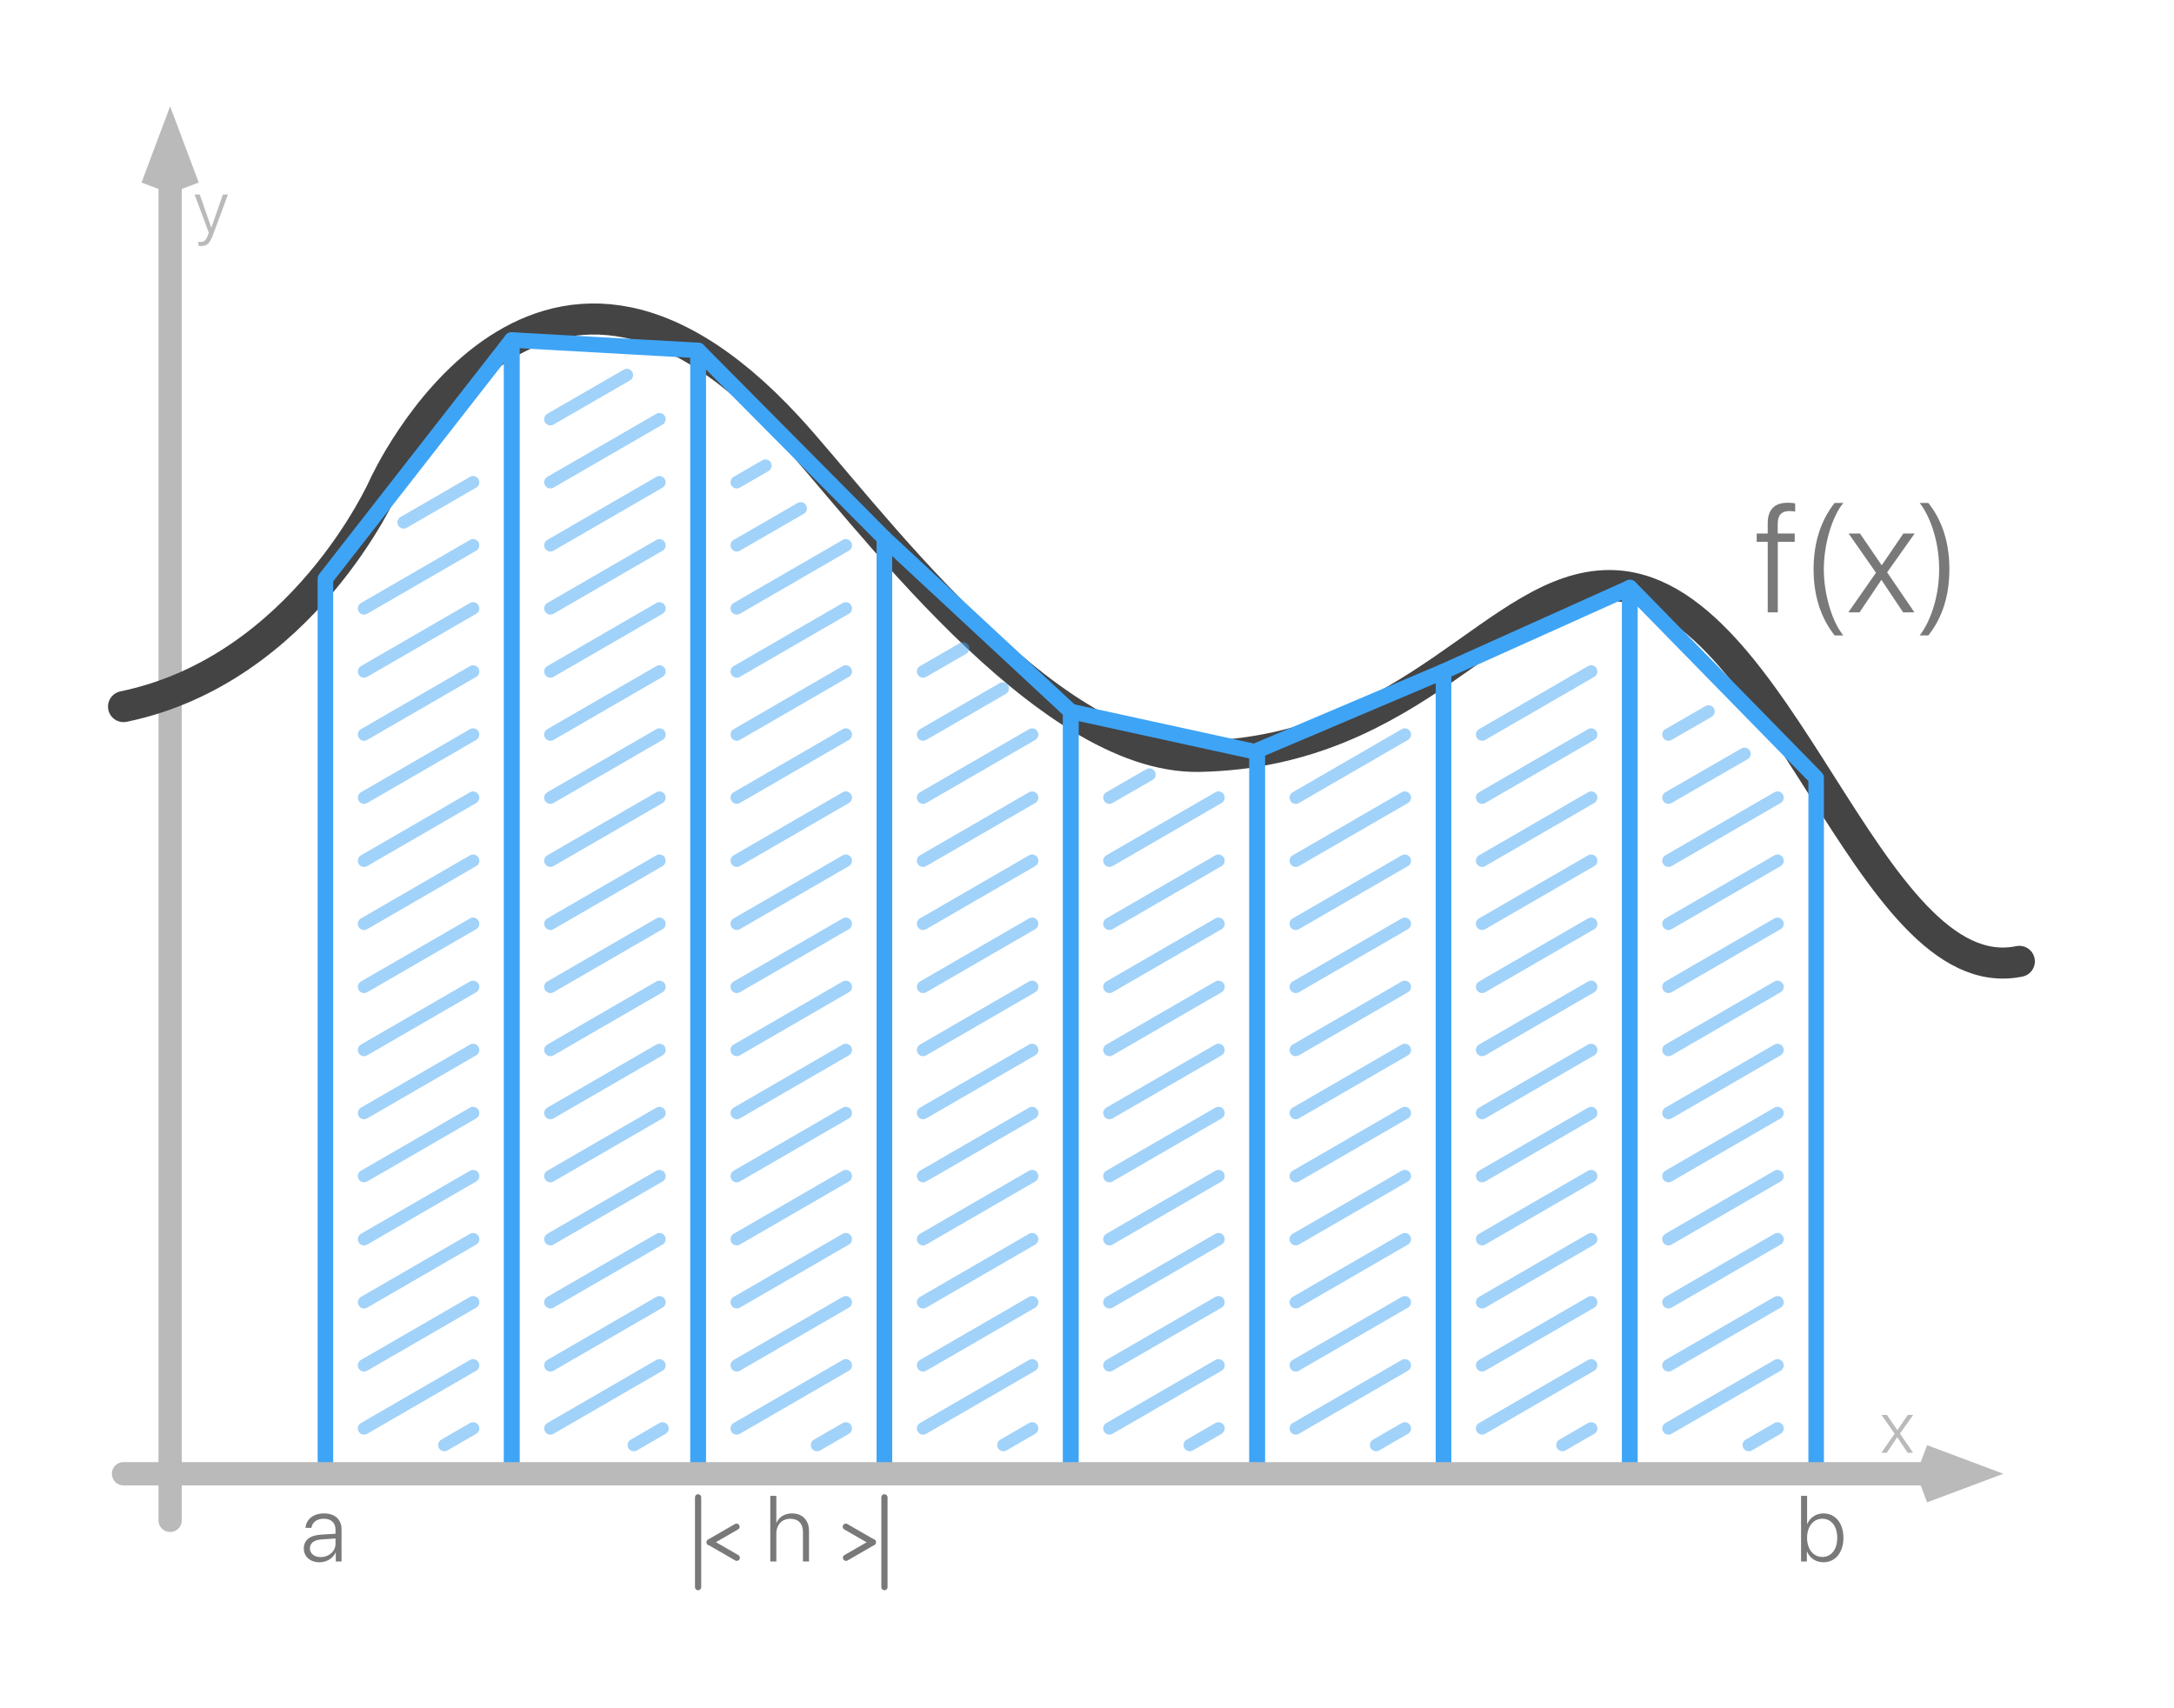 <?xml version="1.0" encoding="UTF-8"?>
<!DOCTYPE svg PUBLIC "-//W3C//DTD SVG 1.1//EN" "http://www.w3.org/Graphics/SVG/1.1/DTD/svg11.dtd">
<svg version="1.1" xmlns="http://www.w3.org/2000/svg" xmlns:xlink="http://www.w3.org/1999/xlink" x="0" y="0" width="1400" height="1100" viewBox="0, 0, 1400, 1100">
  <g id="Livello_1">
    <g>
      <path d="M109.556,120.2 L109.556,979" fill-opacity="0" stroke="#BABABA" stroke-width="15" stroke-linecap="round"/>
      <path d="M120.956,120.2 L109.556,89.8 L98.156,120.2 M109.556,120.2 L109.556,89.8" fill-opacity="0" stroke="#BABABA" stroke-width="15" stroke-opacity="1"/>
    </g>
    <path d="M391.556,357 L391.556,357" fill-opacity="0" stroke="#000000" stroke-width="7"/>
    <path d="M929.556,131 L929.556,131" fill-opacity="0" stroke="#000000" stroke-width="7"/>
    <path d="M79.556,455" fill-opacity="0" stroke="#000000" stroke-width="1"/>
    <path d="M79.556,455 C195.259,431.055 247.259,313.055 247.259,313.055 C247.259,313.055 344.409,98.634 507.259,275.055 C555.259,327.055 672.408,489.055 772.408,487.055 C911.556,484.272 964.131,377.055 1036.408,377.055 C1146.408,377.055 1202.408,639.055 1300.408,619.055" fill-opacity="0" stroke="#444444" stroke-width="20" stroke-linecap="round" stroke-linejoin="round"/>
    <path d="M209.556,372.667 L329.556,218.914 L329.556,949 L209.556,949 L209.556,372.667 z" fill-opacity="0" stroke="#3EA4F6" stroke-width="10" stroke-linejoin="round"/>
    <path d="M329.556,218.914 L449.556,225.661 L449.556,949 L329.556,949 L329.556,218.914 z" fill-opacity="0" stroke="#3EA4F6" stroke-width="10" stroke-linejoin="round"/>
    <path d="M449.556,225.661 L569.556,346.622 L569.556,949 L449.556,949 L449.556,225.661 z" fill-opacity="0" stroke="#3EA4F6" stroke-width="10" stroke-linejoin="round"/>
    <path d="M569.556,346.622 L689.556,458.145 L689.556,949 L569.556,949 L569.556,346.622 z" fill-opacity="0" stroke="#3EA4F6" stroke-width="10" stroke-linejoin="round"/>
    <path d="M689.556,458.146 L809.556,484.385 L809.556,949 L689.556,949 L689.556,458.146 z" fill-opacity="0" stroke="#3EA4F6" stroke-width="10" stroke-linejoin="round"/>
    <path d="M809.556,483.312 L929.556,432.385 L929.556,949 L809.556,949 L809.556,483.312 z" fill-opacity="0" stroke="#3EA4F6" stroke-width="10" stroke-linejoin="round"/>
    <path d="M929.556,432.385 L1049.556,378.415 L1049.556,949 L929.556,949 L929.556,432.385 z" fill-opacity="0" stroke="#3EA4F6" stroke-width="10" stroke-linejoin="round"/>
    <path d="M1049.556,378.29 L1169.556,500.911 L1169.556,949 L1049.556,949 L1049.556,378.29 z" fill-opacity="0" stroke="#3EA4F6" stroke-width="10" stroke-linejoin="round"/>
    <g>
      <path d="M1238.356,949 L79.556,949" fill-opacity="0" stroke="#BABABA" stroke-width="15" stroke-linecap="round"/>
      <path d="M1238.356,960.4 L1268.756,949 L1238.356,937.6 M1238.356,949 L1268.756,949" fill-opacity="0" stroke="#BABABA" stroke-width="15" stroke-opacity="1"/>
    </g>
    <path d="M234.445,594.86 L304.668,554.241" fill-opacity="0" stroke="#44A6F3" stroke-width="8" stroke-opacity="0.503" stroke-linecap="round"/>
    <path d="M234.445,635.478 L304.668,594.86" fill-opacity="0" stroke="#44A6F3" stroke-width="8" stroke-opacity="0.503" stroke-linecap="round"/>
    <path d="M234.445,676.097 L304.668,635.478" fill-opacity="0" stroke="#44A6F3" stroke-width="8" stroke-opacity="0.503" stroke-linecap="round"/>
    <path d="M234.445,716.716 L304.668,676.097" fill-opacity="0" stroke="#44A6F3" stroke-width="8" stroke-opacity="0.503" stroke-linecap="round"/>
    <path d="M234.445,757.334 L304.668,716.716" fill-opacity="0" stroke="#44A6F3" stroke-width="8" stroke-opacity="0.503" stroke-linecap="round"/>
    <path d="M234.445,797.953 L304.668,757.334" fill-opacity="0" stroke="#44A6F3" stroke-width="8" stroke-opacity="0.503" stroke-linecap="round"/>
    <path d="M234.445,838.571 L304.668,797.953" fill-opacity="0" stroke="#44A6F3" stroke-width="8" stroke-opacity="0.503" stroke-linecap="round"/>
    <path d="M234.445,879.19 L304.668,838.571" fill-opacity="0" stroke="#44A6F3" stroke-width="8" stroke-opacity="0.503" stroke-linecap="round"/>
    <path d="M234.445,919.809 L304.668,879.19" fill-opacity="0" stroke="#44A6F3" stroke-width="8" stroke-opacity="0.503" stroke-linecap="round"/>
    <path d="M234.445,473.004 L304.668,432.385" fill-opacity="0" stroke="#44A6F3" stroke-width="8" stroke-opacity="0.503" stroke-linecap="round"/>
    <path d="M234.445,513.623 L304.668,473.004" fill-opacity="0" stroke="#44A6F3" stroke-width="8" stroke-opacity="0.503" stroke-linecap="round"/>
    <path d="M234.445,554.241 L304.668,513.623" fill-opacity="0" stroke="#44A6F3" stroke-width="8" stroke-opacity="0.503" stroke-linecap="round"/>
    <path d="M354.445,594.86 L424.668,554.241" fill-opacity="0" stroke="#44A6F3" stroke-width="8" stroke-opacity="0.503" stroke-linecap="round"/>
    <path d="M354.445,635.478 L424.668,594.86" fill-opacity="0" stroke="#44A6F3" stroke-width="8" stroke-opacity="0.503" stroke-linecap="round"/>
    <path d="M354.445,676.097 L424.668,635.478" fill-opacity="0" stroke="#44A6F3" stroke-width="8" stroke-opacity="0.503" stroke-linecap="round"/>
    <path d="M354.445,716.716 L424.668,676.097" fill-opacity="0" stroke="#44A6F3" stroke-width="8" stroke-opacity="0.503" stroke-linecap="round"/>
    <path d="M354.445,757.334 L424.668,716.716" fill-opacity="0" stroke="#44A6F3" stroke-width="8" stroke-opacity="0.503" stroke-linecap="round"/>
    <path d="M354.445,797.953 L424.668,757.334" fill-opacity="0" stroke="#44A6F3" stroke-width="8" stroke-opacity="0.503" stroke-linecap="round"/>
    <path d="M354.445,838.571 L424.668,797.953" fill-opacity="0" stroke="#44A6F3" stroke-width="8" stroke-opacity="0.503" stroke-linecap="round"/>
    <path d="M354.445,879.19 L424.668,838.571" fill-opacity="0" stroke="#44A6F3" stroke-width="8" stroke-opacity="0.503" stroke-linecap="round"/>
    <path d="M354.445,919.809 L424.668,879.19" fill-opacity="0" stroke="#44A6F3" stroke-width="8" stroke-opacity="0.503" stroke-linecap="round"/>
    <path d="M354.445,473.004 L424.668,432.385" fill-opacity="0" stroke="#44A6F3" stroke-width="8" stroke-opacity="0.503" stroke-linecap="round"/>
    <path d="M354.445,513.623 L424.668,473.004" fill-opacity="0" stroke="#44A6F3" stroke-width="8" stroke-opacity="0.503" stroke-linecap="round"/>
    <path d="M354.445,554.241 L424.668,513.623" fill-opacity="0" stroke="#44A6F3" stroke-width="8" stroke-opacity="0.503" stroke-linecap="round"/>
    <path d="M474.445,594.86 L544.668,554.241" fill-opacity="0" stroke="#44A6F3" stroke-width="8" stroke-opacity="0.503" stroke-linecap="round"/>
    <path d="M474.445,635.478 L544.668,594.86" fill-opacity="0" stroke="#44A6F3" stroke-width="8" stroke-opacity="0.503" stroke-linecap="round"/>
    <path d="M474.445,676.097 L544.668,635.478" fill-opacity="0" stroke="#44A6F3" stroke-width="8" stroke-opacity="0.503" stroke-linecap="round"/>
    <path d="M474.445,716.716 L544.668,676.097" fill-opacity="0" stroke="#44A6F3" stroke-width="8" stroke-opacity="0.503" stroke-linecap="round"/>
    <path d="M474.445,757.334 L544.668,716.716" fill-opacity="0" stroke="#44A6F3" stroke-width="8" stroke-opacity="0.503" stroke-linecap="round"/>
    <path d="M474.445,797.953 L544.668,757.334" fill-opacity="0" stroke="#44A6F3" stroke-width="8" stroke-opacity="0.503" stroke-linecap="round"/>
    <path d="M474.445,838.571 L544.668,797.953" fill-opacity="0" stroke="#44A6F3" stroke-width="8" stroke-opacity="0.503" stroke-linecap="round"/>
    <path d="M474.445,879.19 L544.668,838.571" fill-opacity="0" stroke="#44A6F3" stroke-width="8" stroke-opacity="0.503" stroke-linecap="round"/>
    <path d="M474.445,919.809 L544.668,879.19" fill-opacity="0" stroke="#44A6F3" stroke-width="8" stroke-opacity="0.503" stroke-linecap="round"/>
    <path d="M474.445,473.004 L544.668,432.385" fill-opacity="0" stroke="#44A6F3" stroke-width="8" stroke-opacity="0.503" stroke-linecap="round"/>
    <path d="M474.445,513.623 L544.668,473.004" fill-opacity="0" stroke="#44A6F3" stroke-width="8" stroke-opacity="0.503" stroke-linecap="round"/>
    <path d="M474.445,554.241 L544.668,513.623" fill-opacity="0" stroke="#44A6F3" stroke-width="8" stroke-opacity="0.503" stroke-linecap="round"/>
    <path d="M594.445,594.86 L664.668,554.241" fill-opacity="0" stroke="#44A6F3" stroke-width="8" stroke-opacity="0.503" stroke-linecap="round"/>
    <path d="M594.445,635.478 L664.668,594.86" fill-opacity="0" stroke="#44A6F3" stroke-width="8" stroke-opacity="0.503" stroke-linecap="round"/>
    <path d="M594.445,676.097 L664.668,635.478" fill-opacity="0" stroke="#44A6F3" stroke-width="8" stroke-opacity="0.503" stroke-linecap="round"/>
    <path d="M594.445,716.716 L664.668,676.097" fill-opacity="0" stroke="#44A6F3" stroke-width="8" stroke-opacity="0.503" stroke-linecap="round"/>
    <path d="M594.445,757.334 L664.668,716.716" fill-opacity="0" stroke="#44A6F3" stroke-width="8" stroke-opacity="0.503" stroke-linecap="round"/>
    <path d="M594.445,797.953 L664.668,757.334" fill-opacity="0" stroke="#44A6F3" stroke-width="8" stroke-opacity="0.503" stroke-linecap="round"/>
    <path d="M594.445,838.571 L664.668,797.953" fill-opacity="0" stroke="#44A6F3" stroke-width="8" stroke-opacity="0.503" stroke-linecap="round"/>
    <path d="M594.445,879.19 L664.668,838.571" fill-opacity="0" stroke="#44A6F3" stroke-width="8" stroke-opacity="0.503" stroke-linecap="round"/>
    <path d="M594.445,919.809 L664.668,879.19" fill-opacity="0" stroke="#44A6F3" stroke-width="8" stroke-opacity="0.503" stroke-linecap="round"/>
    <path d="M594.445,473.004 L645.748,443.352" fill-opacity="0" stroke="#44A6F3" stroke-width="8" stroke-opacity="0.503" stroke-linecap="round"/>
    <path d="M594.445,513.623 L664.668,473.004" fill-opacity="0" stroke="#44A6F3" stroke-width="8" stroke-opacity="0.503" stroke-linecap="round"/>
    <path d="M594.445,554.241 L664.668,513.623" fill-opacity="0" stroke="#44A6F3" stroke-width="8" stroke-opacity="0.503" stroke-linecap="round"/>
    <path d="M714.445,594.86 L784.668,554.241" fill-opacity="0" stroke="#44A6F3" stroke-width="8" stroke-opacity="0.503" stroke-linecap="round"/>
    <path d="M714.445,635.478 L784.668,594.86" fill-opacity="0" stroke="#44A6F3" stroke-width="8" stroke-opacity="0.503" stroke-linecap="round"/>
    <path d="M714.445,676.097 L784.668,635.478" fill-opacity="0" stroke="#44A6F3" stroke-width="8" stroke-opacity="0.503" stroke-linecap="round"/>
    <path d="M714.445,716.716 L784.668,676.097" fill-opacity="0" stroke="#44A6F3" stroke-width="8" stroke-opacity="0.503" stroke-linecap="round"/>
    <path d="M714.445,757.334 L784.668,716.716" fill-opacity="0" stroke="#44A6F3" stroke-width="8" stroke-opacity="0.503" stroke-linecap="round"/>
    <path d="M714.445,797.953 L784.668,757.334" fill-opacity="0" stroke="#44A6F3" stroke-width="8" stroke-opacity="0.503" stroke-linecap="round"/>
    <path d="M714.445,838.571 L784.668,797.953" fill-opacity="0" stroke="#44A6F3" stroke-width="8" stroke-opacity="0.503" stroke-linecap="round"/>
    <path d="M714.445,879.19 L784.668,838.571" fill-opacity="0" stroke="#44A6F3" stroke-width="8" stroke-opacity="0.503" stroke-linecap="round"/>
    <path d="M714.445,919.809 L784.668,879.19" fill-opacity="0" stroke="#44A6F3" stroke-width="8" stroke-opacity="0.503" stroke-linecap="round"/>
    <path d="M714.445,554.241 L784.668,513.623" fill-opacity="0" stroke="#44A6F3" stroke-width="8" stroke-opacity="0.503" stroke-linecap="round"/>
    <path d="M834.445,594.86 L904.668,554.241" fill-opacity="0" stroke="#44A6F3" stroke-width="8" stroke-opacity="0.503" stroke-linecap="round"/>
    <path d="M834.445,635.478 L904.668,594.86" fill-opacity="0" stroke="#44A6F3" stroke-width="8" stroke-opacity="0.503" stroke-linecap="round"/>
    <path d="M834.445,676.097 L904.668,635.478" fill-opacity="0" stroke="#44A6F3" stroke-width="8" stroke-opacity="0.503" stroke-linecap="round"/>
    <path d="M834.445,716.716 L904.668,676.097" fill-opacity="0" stroke="#44A6F3" stroke-width="8" stroke-opacity="0.503" stroke-linecap="round"/>
    <path d="M834.445,757.334 L904.668,716.716" fill-opacity="0" stroke="#44A6F3" stroke-width="8" stroke-opacity="0.503" stroke-linecap="round"/>
    <path d="M834.445,797.953 L904.668,757.334" fill-opacity="0" stroke="#44A6F3" stroke-width="8" stroke-opacity="0.503" stroke-linecap="round"/>
    <path d="M834.445,838.571 L904.668,797.953" fill-opacity="0" stroke="#44A6F3" stroke-width="8" stroke-opacity="0.503" stroke-linecap="round"/>
    <path d="M834.445,879.19 L904.668,838.571" fill-opacity="0" stroke="#44A6F3" stroke-width="8" stroke-opacity="0.503" stroke-linecap="round"/>
    <path d="M834.445,919.809 L904.668,879.19" fill-opacity="0" stroke="#44A6F3" stroke-width="8" stroke-opacity="0.503" stroke-linecap="round"/>
    <path d="M834.445,513.623 L904.668,473.004" fill-opacity="0" stroke="#44A6F3" stroke-width="8" stroke-opacity="0.503" stroke-linecap="round"/>
    <path d="M834.445,554.241 L904.668,513.623" fill-opacity="0" stroke="#44A6F3" stroke-width="8" stroke-opacity="0.503" stroke-linecap="round"/>
    <path d="M954.445,594.86 L1024.668,554.241" fill-opacity="0" stroke="#44A6F3" stroke-width="8" stroke-opacity="0.503" stroke-linecap="round"/>
    <path d="M954.445,635.478 L1024.668,594.86" fill-opacity="0" stroke="#44A6F3" stroke-width="8" stroke-opacity="0.503" stroke-linecap="round"/>
    <path d="M954.445,676.097 L1024.668,635.478" fill-opacity="0" stroke="#44A6F3" stroke-width="8" stroke-opacity="0.503" stroke-linecap="round"/>
    <path d="M954.445,716.716 L1024.668,676.097" fill-opacity="0" stroke="#44A6F3" stroke-width="8" stroke-opacity="0.503" stroke-linecap="round"/>
    <path d="M954.445,757.334 L1024.668,716.716" fill-opacity="0" stroke="#44A6F3" stroke-width="8" stroke-opacity="0.503" stroke-linecap="round"/>
    <path d="M954.445,797.953 L1024.668,757.334" fill-opacity="0" stroke="#44A6F3" stroke-width="8" stroke-opacity="0.503" stroke-linecap="round"/>
    <path d="M954.445,838.571 L1024.668,797.953" fill-opacity="0" stroke="#44A6F3" stroke-width="8" stroke-opacity="0.503" stroke-linecap="round"/>
    <path d="M954.445,879.19 L1024.668,838.571" fill-opacity="0" stroke="#44A6F3" stroke-width="8" stroke-opacity="0.503" stroke-linecap="round"/>
    <path d="M954.445,919.809 L1024.668,879.19" fill-opacity="0" stroke="#44A6F3" stroke-width="8" stroke-opacity="0.503" stroke-linecap="round"/>
    <path d="M954.445,473.004 L1024.668,432.385" fill-opacity="0" stroke="#44A6F3" stroke-width="8" stroke-opacity="0.503" stroke-linecap="round"/>
    <path d="M954.445,513.623 L1024.668,473.004" fill-opacity="0" stroke="#44A6F3" stroke-width="8" stroke-opacity="0.503" stroke-linecap="round"/>
    <path d="M954.445,554.241 L1024.668,513.623" fill-opacity="0" stroke="#44A6F3" stroke-width="8" stroke-opacity="0.503" stroke-linecap="round"/>
    <path d="M1074.445,594.86 L1144.668,554.241" fill-opacity="0" stroke="#44A6F3" stroke-width="8" stroke-opacity="0.503" stroke-linecap="round"/>
    <path d="M1074.445,635.478 L1144.668,594.86" fill-opacity="0" stroke="#44A6F3" stroke-width="8" stroke-opacity="0.503" stroke-linecap="round"/>
    <path d="M1074.445,676.097 L1144.668,635.478" fill-opacity="0" stroke="#44A6F3" stroke-width="8" stroke-opacity="0.503" stroke-linecap="round"/>
    <path d="M1074.445,716.716 L1144.668,676.097" fill-opacity="0" stroke="#44A6F3" stroke-width="8" stroke-opacity="0.503" stroke-linecap="round"/>
    <path d="M1074.445,757.334 L1144.668,716.716" fill-opacity="0" stroke="#44A6F3" stroke-width="8" stroke-opacity="0.503" stroke-linecap="round"/>
    <path d="M1074.445,797.953 L1144.668,757.334" fill-opacity="0" stroke="#44A6F3" stroke-width="8" stroke-opacity="0.503" stroke-linecap="round"/>
    <path d="M1074.445,838.571 L1144.668,797.953" fill-opacity="0" stroke="#44A6F3" stroke-width="8" stroke-opacity="0.503" stroke-linecap="round"/>
    <path d="M1074.445,879.19 L1144.668,838.571" fill-opacity="0" stroke="#44A6F3" stroke-width="8" stroke-opacity="0.503" stroke-linecap="round"/>
    <path d="M1074.445,919.809 L1144.668,879.19" fill-opacity="0" stroke="#44A6F3" stroke-width="8" stroke-opacity="0.503" stroke-linecap="round"/>
    <path d="M1074.444,473.004 L1100.213,458.145" fill-opacity="0" stroke="#44A6F3" stroke-width="8" stroke-opacity="0.503" stroke-linecap="round"/>
    <path d="M1074.444,513.622 L1123.413,485.406" fill-opacity="0" stroke="#44A6F3" stroke-width="8" stroke-opacity="0.503" stroke-linecap="round"/>
    <path d="M1074.445,554.241 L1144.668,513.623" fill-opacity="0" stroke="#44A6F3" stroke-width="8" stroke-opacity="0.503" stroke-linecap="round"/>
    <path d="M714.445,513.623 L740.214,498.764" fill-opacity="0" stroke="#44A6F3" stroke-width="8" stroke-opacity="0.503" stroke-linecap="round"/>
    <path d="M594.445,432.385 L620.214,417.527" fill-opacity="0" stroke="#44A6F3" stroke-width="8" stroke-opacity="0.503" stroke-linecap="round"/>
    <path d="M474.445,351.148 L515.64,327.367" fill-opacity="0" stroke="#44A6F3" stroke-width="8" stroke-opacity="0.503" stroke-linecap="round"/>
    <path d="M474.445,391.767 L544.668,351.148" fill-opacity="0" stroke="#44A6F3" stroke-width="8" stroke-opacity="0.503" stroke-linecap="round"/>
    <path d="M474.445,432.385 L544.668,391.767" fill-opacity="0" stroke="#44A6F3" stroke-width="8" stroke-opacity="0.503" stroke-linecap="round"/>
    <path d="M474.445,310.53 L492.945,299.829" fill-opacity="0" stroke="#44A6F3" stroke-width="8" stroke-opacity="0.503" stroke-linecap="round"/>
    <path d="M354.445,391.767 L424.668,351.148" fill-opacity="0" stroke="#44A6F3" stroke-width="8" stroke-opacity="0.503" stroke-linecap="round"/>
    <path d="M354.445,432.385 L424.668,391.767" fill-opacity="0" stroke="#44A6F3" stroke-width="8" stroke-opacity="0.503" stroke-linecap="round"/>
    <path d="M259.943,336.373 L304.668,310.53" fill-opacity="0" stroke="#44A6F3" stroke-width="8" stroke-opacity="0.503" stroke-linecap="round"/>
    <path d="M234.445,391.767 L304.668,351.148" fill-opacity="0" stroke="#44A6F3" stroke-width="8" stroke-opacity="0.503" stroke-linecap="round"/>
    <path d="M234.445,432.385 L304.668,391.767" fill-opacity="0" stroke="#44A6F3" stroke-width="8" stroke-opacity="0.503" stroke-linecap="round"/>
    <path d="M354.445,351.148 L424.668,310.53" fill-opacity="0" stroke="#44A6F3" stroke-width="8" stroke-opacity="0.503" stroke-linecap="round"/>
    <path d="M354.445,310.53 L424.668,269.911" fill-opacity="0" stroke="#44A6F3" stroke-width="8" stroke-opacity="0.503" stroke-linecap="round"/>
    <path d="M354.445,269.911 L403.701,241.492" fill-opacity="0" stroke="#44A6F3" stroke-width="8" stroke-opacity="0.503" stroke-linecap="round"/>
    <path d="M286.168,930.509 L304.668,919.809" fill-opacity="0" stroke="#44A6F3" stroke-width="8" stroke-opacity="0.503" stroke-linecap="round"/>
    <path d="M408.168,930.509 L426.668,919.809" fill-opacity="0" stroke="#44A6F3" stroke-width="8" stroke-opacity="0.503" stroke-linecap="round"/>
    <path d="M526.168,930.509 L544.668,919.809" fill-opacity="0" stroke="#44A6F3" stroke-width="8" stroke-opacity="0.503" stroke-linecap="round"/>
    <path d="M646.168,930.509 L664.668,919.809" fill-opacity="0" stroke="#44A6F3" stroke-width="8" stroke-opacity="0.503" stroke-linecap="round"/>
    <path d="M766.168,930.509 L784.668,919.809" fill-opacity="0" stroke="#44A6F3" stroke-width="8" stroke-opacity="0.503" stroke-linecap="round"/>
    <path d="M886.168,930.509 L904.668,919.809" fill-opacity="0" stroke="#44A6F3" stroke-width="8" stroke-opacity="0.503" stroke-linecap="round"/>
    <path d="M1006.168,930.509 L1024.668,919.809" fill-opacity="0" stroke="#44A6F3" stroke-width="8" stroke-opacity="0.503" stroke-linecap="round"/>
    <path d="M1126.168,930.509 L1144.668,919.809" fill-opacity="0" stroke="#44A6F3" stroke-width="8" stroke-opacity="0.503" stroke-linecap="round"/>
    <path d="M1138.362,394.329 L1144.856,394.329 L1144.856,348.919 L1155.744,348.919 L1155.744,343.548 L1144.807,343.548 L1144.807,337.249 C1144.807,331.585 1147.395,329.095 1152.278,329.095 C1153.645,329.095 1155.012,329.241 1156.037,329.437 L1156.037,324.114 C1154.963,323.919 1153.108,323.724 1151.35,323.724 C1142.854,323.724 1138.362,327.923 1138.362,337.103 L1138.362,343.548 L1131.281,343.548 L1131.281,348.919 L1138.362,348.919 z" fill="#797979"/>
    <path d="M1167.903,366.546 C1167.903,383.294 1172.346,397.601 1181.428,409.173 L1187.043,409.173 C1179.67,400.189 1174.494,382.366 1174.494,366.546 C1174.494,350.726 1179.67,332.855 1187.043,323.87 L1181.428,323.87 C1172.346,335.443 1167.903,349.798 1167.903,366.546 z" fill="#797979"/>
    <path d="M1211.653,373.48 L1225.569,394.329 L1232.844,394.329 L1215.266,368.548 L1232.99,343.548 L1225.715,343.548 L1211.848,363.909 L1211.701,363.909 L1197.785,343.548 L1190.461,343.548 L1208.088,368.792 L1190.266,394.329 L1197.492,394.329 L1211.506,373.48 z" fill="#797979"/>
    <path d="M1255.354,366.546 C1255.354,346.136 1248.86,332.855 1241.828,323.87 L1236.213,323.87 C1241.731,330.706 1248.762,346.478 1248.762,366.546 C1248.762,386.614 1241.731,402.337 1236.213,409.173 L1241.828,409.173 C1248.86,400.189 1255.354,386.956 1255.354,366.546 z" fill="#797979"/>
    <path d="M206.544,1002.658 C202.413,1002.658 199.571,1000.373 199.571,997.062 C199.571,993.693 202.237,991.613 207.042,991.291 L216.065,990.676 L216.065,994.045 C216.065,998.879 211.876,1002.658 206.544,1002.658 z M205.753,1005.998 C210.294,1005.998 214.454,1003.479 216.153,999.699 L216.241,999.699 L216.241,1005.5 L219.933,1005.5 L219.933,984.641 C219.933,978.43 215.567,974.533 208.624,974.533 C201.681,974.533 197.198,978.4 196.759,983.85 L200.509,983.85 C201.183,980.158 204.054,977.961 208.536,977.961 C213.282,977.961 216.065,980.598 216.065,984.992 L216.065,987.629 L206.573,988.215 C199.542,988.684 195.646,991.848 195.646,997.062 C195.646,1002.395 199.747,1005.998 205.753,1005.998 z" fill="#797979"/>
    <path d="M1174.226,1005.998 C1181.902,1005.998 1187.117,999.758 1187.117,990.266 C1187.117,980.773 1181.902,974.533 1174.255,974.533 C1169.48,974.533 1165.554,977.199 1163.826,981.389 L1163.738,981.389 L1163.738,963.225 L1159.841,963.225 L1159.841,1005.5 L1163.562,1005.5 L1163.562,999.055 L1163.65,999.055 C1165.466,1003.332 1169.363,1005.998 1174.226,1005.998 z M1173.494,977.961 C1179.353,977.961 1183.132,982.824 1183.132,990.266 C1183.132,997.736 1179.353,1002.57 1173.494,1002.57 C1167.752,1002.57 1163.709,997.59 1163.709,990.266 C1163.709,982.971 1167.781,977.961 1173.494,977.961 z" fill="#797979"/>
    <path d="M496.048,1005.5 L499.945,1005.5 L499.945,987.57 C499.945,981.828 503.49,977.99 508.968,977.99 C514.125,977.99 517.084,981.184 517.084,986.457 L517.084,1005.5 L520.98,1005.5 L520.98,985.812 C520.98,978.986 516.761,974.533 510.082,974.533 C505.218,974.533 501.586,976.906 500.033,980.656 L499.945,980.656 L499.945,963.225 L496.048,963.225 z" fill="#797979"/>
    <path d="M449.556,964.191 L449.556,1022" fill-opacity="0" stroke="#797979" stroke-width="4" stroke-linecap="round"/>
    <path d="M456.98,993.093 L474.295,983.1" fill-opacity="0" stroke="#797979" stroke-width="4" stroke-linecap="round"/>
    <path d="M457.133,993.093 L474.445,1003.091" fill-opacity="0" stroke="#797979" stroke-width="4" stroke-linecap="round"/>
    <path d="M569.556,1022 L569.556,964.191" fill-opacity="0" stroke="#797979" stroke-width="4" stroke-linecap="round"/>
    <path d="M562.132,993.098 L544.818,1003.091" fill-opacity="0" stroke="#797979" stroke-width="4" stroke-linecap="round"/>
    <path d="M561.979,993.098 L544.668,983.1" fill-opacity="0" stroke="#797979" stroke-width="4" stroke-linecap="round"/>
    <path d="M1221.805,925.492 L1228.484,935.5 L1231.977,935.5 L1223.539,923.125 L1232.047,911.125 L1228.555,911.125 L1221.898,920.898 L1221.828,920.898 L1215.148,911.125 L1211.633,911.125 L1220.094,923.242 L1211.539,935.5 L1215.008,935.5 L1221.734,925.492 z" fill="#BABABA"/>
    <path d="M129.338,158.438 C133.345,158.438 135.08,156.844 137.213,151.102 L146.798,125.25 L143.541,125.25 L136.111,146.531 L136.041,146.531 L128.634,125.25 L125.306,125.25 L134.447,149.789 L133.791,151.617 C132.713,154.664 131.494,155.789 129.267,155.789 C128.775,155.789 128.166,155.742 127.791,155.648 L127.791,158.297 C128.142,158.367 128.845,158.438 129.338,158.438 z" fill="#BABABA"/>
  </g>
</svg>
